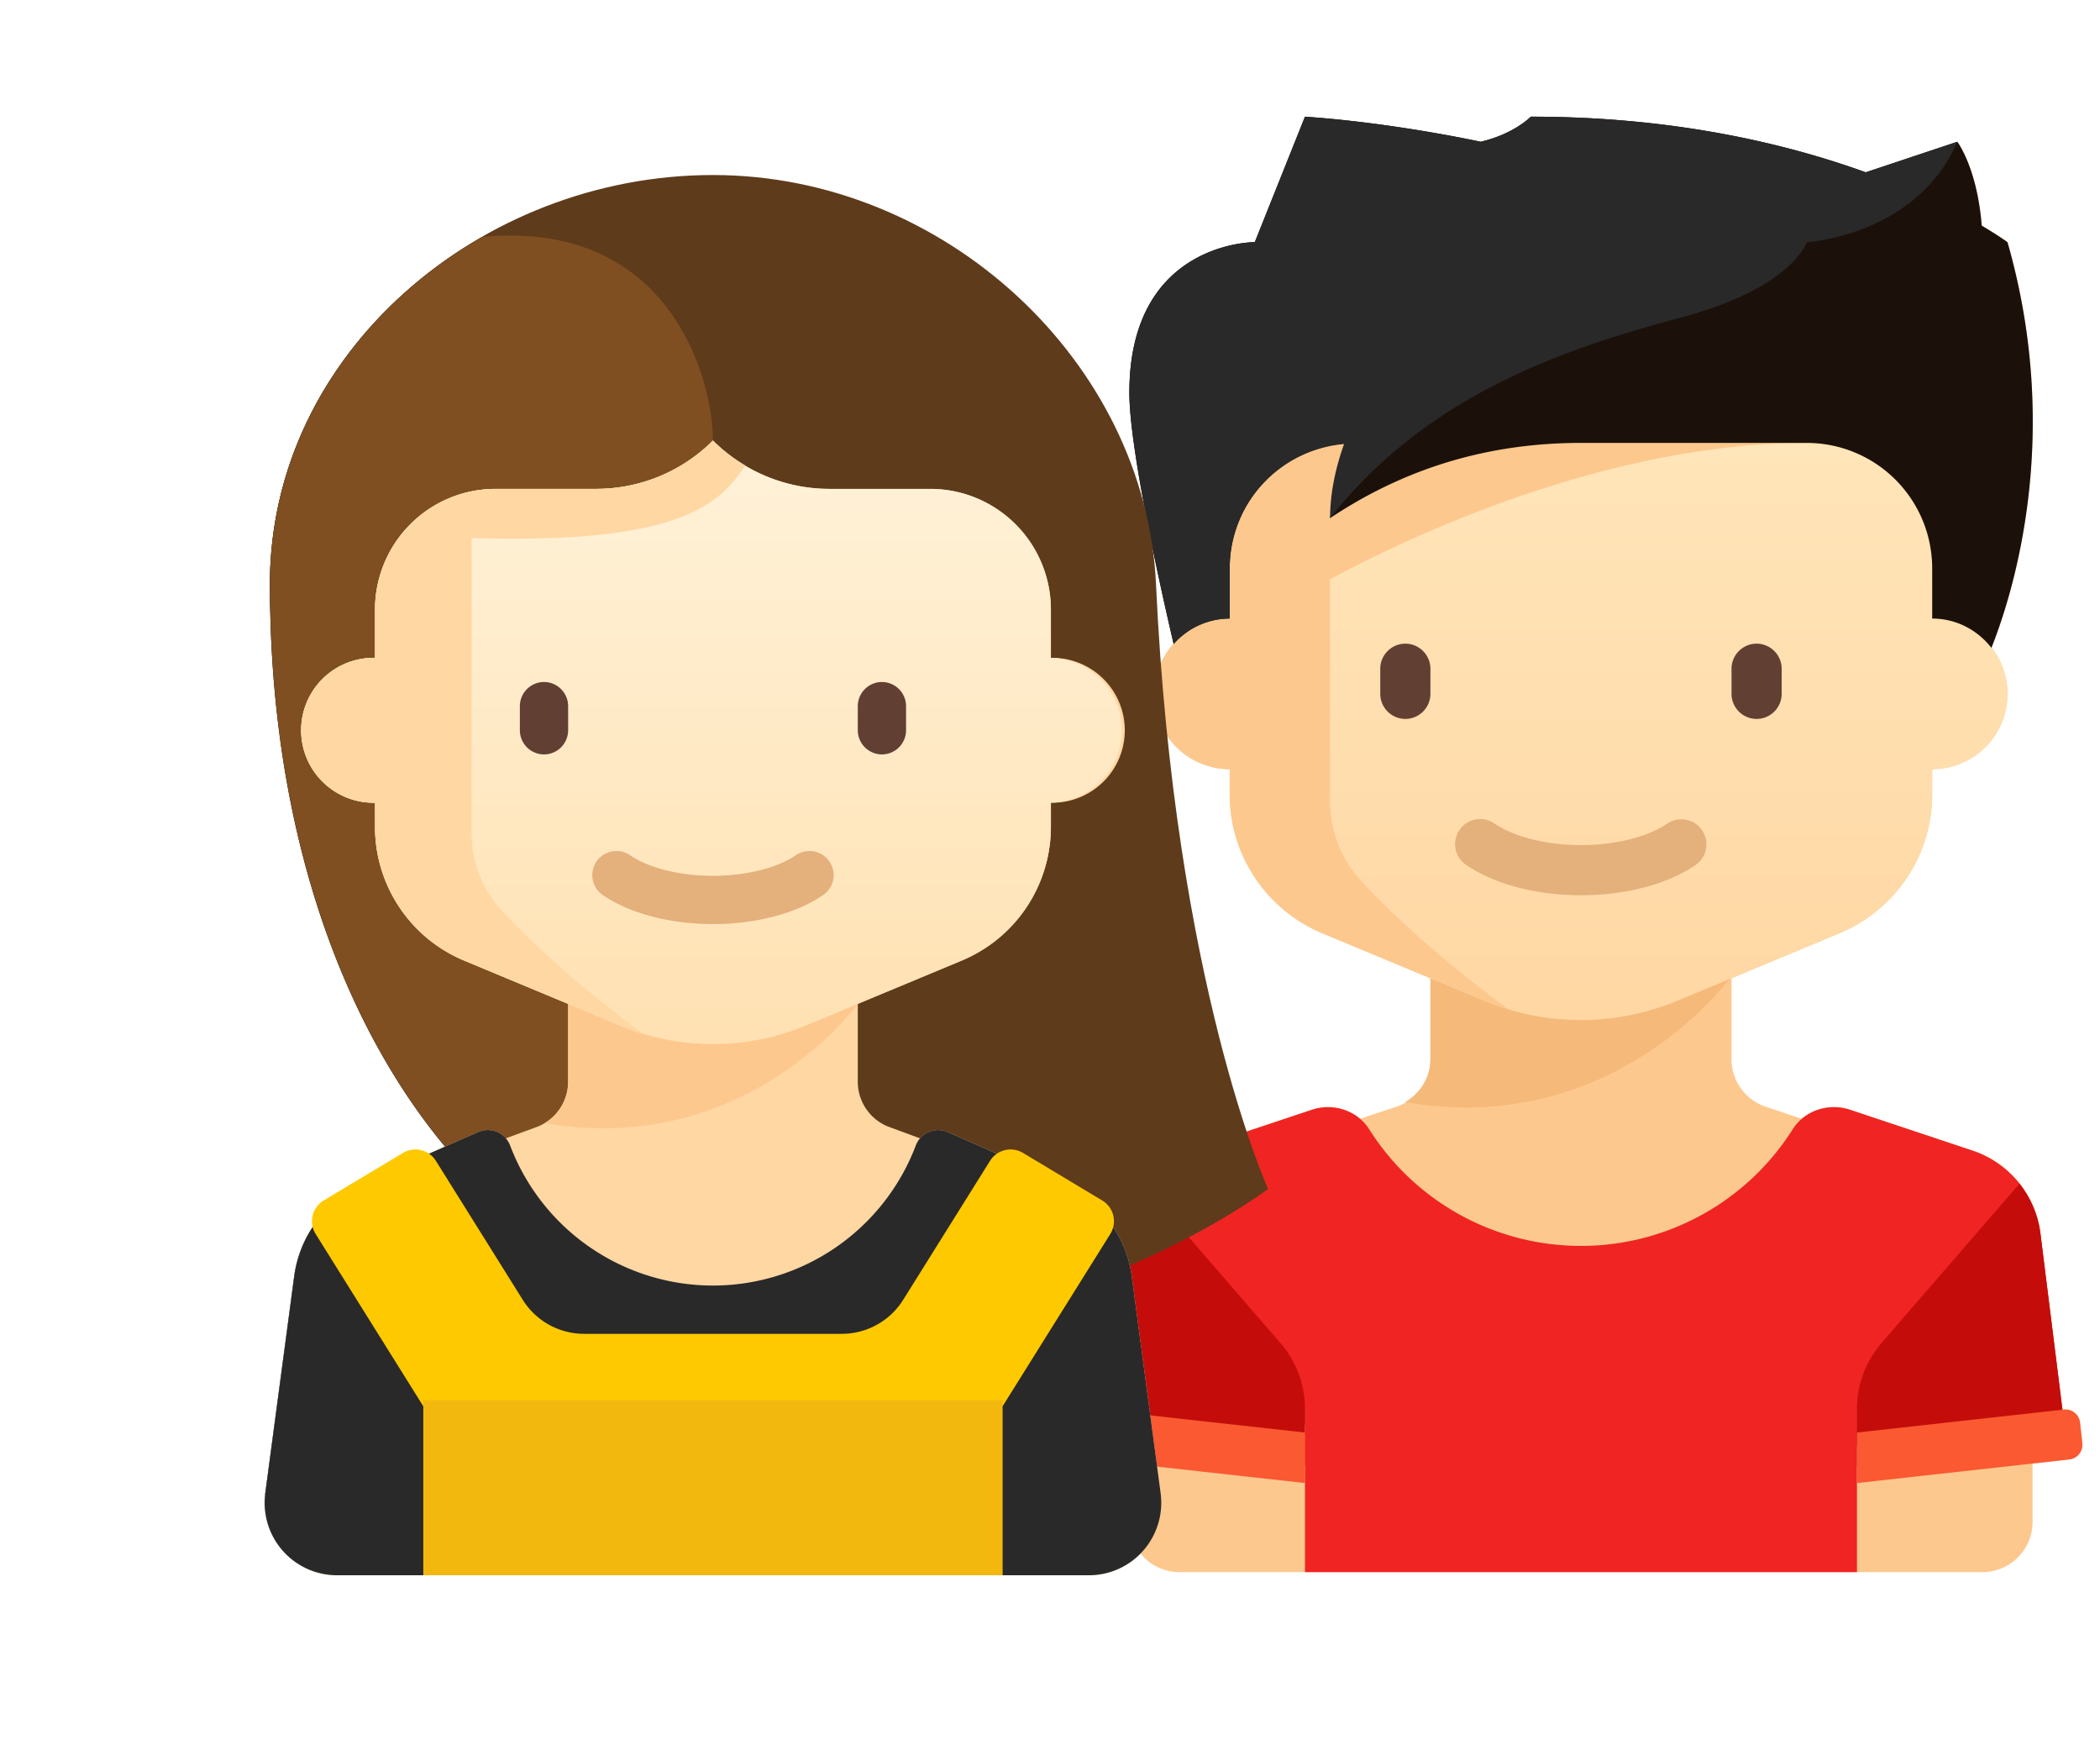 <svg xmlns="http://www.w3.org/2000/svg" xmlns:xlink="http://www.w3.org/1999/xlink" width="72" height="60" viewBox="0 0 72 60">
    <defs>
        <linearGradient id="a" x1="50%" x2="50%" y1="0%" y2="100%">
            <stop offset="0%" stop-color="#FFE5B9"/>
            <stop offset="100%" stop-color="#FFD7A3"/>
        </linearGradient>
        <path id="c" d="M15.637 36.45l.014 1.968a9.445 9.445 0 0 1-2.552-.36C4.326 43.587-.008 45.964.095 45.19l.99-7.43c.182-1.359 1.024-2.54 2.411-3.233l2.764-1.218C2.756 29.102.254 22.465.254 14.02c0-5.123 3.02-9.459 7.292-11.9 6.37-.604 7.898 4.805 7.898 6.982a5.65 5.65 0 0 1-3.995 1.656H7.996a4.138 4.138 0 0 0-4.138 4.138v1.655a2.483 2.483 0 1 0 0 4.965v.828a4.965 4.965 0 0 0 3.056 4.583l3.565 1.486v2.669c0 .712-.456 1.345-1.132 1.57l-1.005.37a.82.82 0 0 0-.951-.214l-1.13.499z"/>
        <filter id="b" width="272.5%" height="162.4%" x="-85.7%" y="-31.2%" filterUnits="objectBoundingBox">
            <feOffset in="SourceAlpha" result="shadowOffsetOuter1"/>
            <feGaussianBlur in="shadowOffsetOuter1" result="shadowBlurOuter1" stdDeviation="4.5"/>
            <feColorMatrix in="shadowBlurOuter1" values="0 0 0 0 0.451 0 0 0 0 0.412 0 0 0 0 0.345 0 0 0 0.5 0"/>
        </filter>
        <linearGradient id="d" x1="50%" x2="50%" y1="0%" y2="100%">
            <stop offset="0%" stop-color="#FFF2D9"/>
            <stop offset="100%" stop-color="#FFE1B2"/>
        </linearGradient>
    </defs>
    <g fill="none" fill-rule="nonzero">
        <path fill="#FDC88E" d="M71.394 49.47l-.078-.702a.507.507 0 0 0-.56-.448l-.043.005-.756-6.044a3.441 3.441 0 0 0-2.326-2.838l-4.199-1.4a1.72 1.72 0 0 0-1.653.31l-1.237-.413a1.72 1.72 0 0 1-1.176-1.632v-2.774l3.705-1.544a5.16 5.16 0 0 0 3.176-4.764v-.86a2.58 2.58 0 0 0 2.035-4.168c.748-1.886 2.442-7.288.546-13.897 0 0-.308-.226-.883-.566-.156-1.983-.837-2.875-.837-2.875l-3.14 1.047C61.232 4.919 57.386 4 52.484 4c0 0-.565.591-1.72.86 0 0-2.93-.645-6.022-.86l-1.72 4.301s-4.301-.036-4.301 5.161c0 1.906 1.062 6.66 1.516 8.604a2.58 2.58 0 0 0 1.924 4.3v.86a5.161 5.161 0 0 0 3.176 4.764l3.706 1.544v2.774a1.72 1.72 0 0 1-1.176 1.633l-1.237.412a1.72 1.72 0 0 0-1.654-.31l-4.198 1.4a3.441 3.441 0 0 0-2.327 2.838l-.755 6.044-.044-.004a.507.507 0 0 0-.56.447l-.077.703c-.031.278.17.528.447.56l1.258.139v2.002c0 .95.77 1.72 1.72 1.72h27.528c.95 0 1.72-.77 1.72-1.72V50.17l1.258-.14a.506.506 0 0 0 .448-.56z"/>
        <path fill="#F5B97A" d="M59.366 33.462H49.043v2.846c0 .62-.343 1.165-.862 1.47 7.214 1.262 11.185-4.316 11.185-4.316z"/>
        <path fill="url(#a)" d="M29.247 17.204v-1.72a4.301 4.301 0 0 0-4.3-4.301H9.461a4.301 4.301 0 0 0-4.3 4.3v1.721a2.58 2.58 0 1 0 0 5.162v.86a5.161 5.161 0 0 0 3.175 4.764l5.559 2.316a8.603 8.603 0 0 0 6.617 0l5.558-2.316a5.161 5.161 0 0 0 3.176-4.764v-.86a2.58 2.58 0 1 0 0-5.162z" transform="translate(37 4)"/>
        <path fill="#F02422" d="M63.667 53.893v-4.301h7.204l-.914-7.311a3.441 3.441 0 0 0-2.326-2.838l-4.199-1.4c-.73-.243-1.554.017-1.967.668a8.587 8.587 0 0 1-7.26 3.999 8.587 8.587 0 0 1-7.262-3.999c-.413-.65-1.235-.911-1.967-.667l-4.198 1.4a3.441 3.441 0 0 0-2.326 2.837l-.819 6.545 7.109.013v5.054h18.925z"/>
        <path fill="#623F33" d="M48.183 24.645a.863.863 0 0 1-.86-.86v-.86c0-.473.387-.86.86-.86s.86.387.86.86v.86c0 .473-.387.86-.86.86zM60.226 24.645a.863.863 0 0 1-.86-.86v-.86c0-.473.387-.86.86-.86s.86.387.86.86v.86c0 .473-.387.86-.86.86z"/>
        <path fill="#E4B07B" d="M54.204 30.69c-1.529 0-2.96-.376-3.924-1.033a.86.86 0 1 1 .967-1.422c.677.46 1.782.735 2.957.735 1.176 0 2.281-.275 2.957-.735a.86.86 0 1 1 .968 1.422c-.965.657-2.395 1.033-3.925 1.033z"/>
        <path fill="#FDC88E" d="M46.677 30.207a4.033 4.033 0 0 1-1.075-2.756V19.86c2.374-1.284 9.312-4.676 16.344-4.676H46.462c-.296 0-.583.034-.86.095v-.009a4.302 4.302 0 0 0-3.44 4.215v1.72a2.58 2.58 0 1 0 0 5.162v.86a5.161 5.161 0 0 0 3.175 4.764l5.558 2.316c.273.113.55.211.831.296-2.456-1.797-4.09-3.368-5.049-4.395z"/>
        <path fill="#C40D0B" d="M44.742 50.24v-1.946c0-.828-.298-1.627-.84-2.253l-4.733-5.464a3.434 3.434 0 0 0-.717 1.704l-.899 7.188c1.368.082 5.007.508 7.189.772z"/>
        <path fill="#FA5932" d="M44.742 49.108l-7.09-.787a.507.507 0 0 0-.56.447l-.077.703c-.031.278.17.528.447.559l7.28.809v-1.73z"/>
        <path fill="#C40D0B" d="M63.667 50.24v-1.946c0-.828.298-1.627.84-2.253l4.733-5.464c.382.484.638 1.068.717 1.704l.899 7.188c-1.368.082-5.008.508-7.19.772z"/>
        <path fill="#FA5932" d="M63.667 49.108l7.09-.787c.278-.031.528.169.559.447l.078.703a.506.506 0 0 1-.447.559l-7.28.809v-1.73z"/>
        <path fill="#1B110A" d="M68.828 8.301s-.308-.226-.883-.566c-.156-1.983-.837-2.875-.837-2.875l-3.14 1.047C61.232 4.919 57.386 4 52.484 4c0 0-.565.591-1.72.86 0 0-2.93-.645-6.022-.86l-1.72 4.301s-4.301-.036-4.301 5.161c0 1.91 1.066 6.678 1.519 8.615a2.564 2.564 0 0 1 1.921-.873v-1.72a4.297 4.297 0 0 1 4.24-4.295c-.661 1.433-.799 2.574-.799 2.574 2.15-1.433 4.946-2.58 8.602-2.58h7.742a4.301 4.301 0 0 1 4.301 4.3v1.721c.83 0 1.559.398 2.03 1.005.746-1.877 2.45-7.287.551-13.908z"/>
        <path fill="#292929" d="M67.108 4.86l-3.14 1.047C61.232 4.919 57.386 4 52.484 4c0 0-.565.591-1.72.86 0 0-2.93-.645-6.022-.86l-1.72 4.301s-4.301-.036-4.301 5.161c0 1.91 1.066 6.678 1.519 8.615a2.564 2.564 0 0 1 1.921-.873v-1.72c0-2.245 1.727-4.068 3.922-4.263-.231.642-.48 1.556-.48 2.542 3.386-4.3 8.197-5.852 12.042-6.881 3.817-1.022 4.301-2.58 4.301-2.58s3.764-.216 5.162-3.442z"/>
        <g>
            <use fill="#000" filter="url(#b)" transform="translate(9 6)" xlink:href="#c"/>
            <path fill="#5E3B1B" d="M43.479 40.759s-5.272 3.985-13.241 4.965h-8.07S9.255 35.105 9.255 20.022C9.254 12.077 16.498 6 24.44 6h.007c7.943 0 14.834 6.422 15.187 14.02.637 13.704 3.844 20.739 3.844 20.739z"/>
            <path fill="#7F4F21" d="M24.444 15.103c0-2.177-1.528-7.586-7.898-6.982-4.271 2.441-7.292 6.777-7.292 11.9 0 15.082 7.983 24.397 15.397 24.397l-.207-29.315z"/>
            <path fill="#FFD7A3" d="M39.794 51.19l-.99-7.43c-.182-1.36-1.024-2.54-2.412-3.234l-3.894-1.717a.82.82 0 0 0-.952.214l-1.004-.37a1.655 1.655 0 0 1-1.132-1.57v-2.67l3.565-1.485a4.965 4.965 0 0 0 3.056-4.583v-.828a2.483 2.483 0 1 0 0-4.965v-1.655a4.138 4.138 0 0 0-4.138-4.138H28.44a5.65 5.65 0 0 1-3.996-1.656 5.65 5.65 0 0 1-3.995 1.656h-3.453a4.138 4.138 0 0 0-4.138 4.138v1.655a2.483 2.483 0 1 0 0 4.965v.828a4.965 4.965 0 0 0 3.056 4.583l3.565 1.486v2.669c0 .712-.456 1.345-1.132 1.57l-1.005.37a.82.82 0 0 0-.951-.214l-3.895 1.717c-1.387.693-2.23 1.874-2.41 3.234l-.99 7.43a2.483 2.483 0 0 0 2.46 2.81H37.333a2.483 2.483 0 0 0 2.46-2.81z"/>
            <path fill="#FDC88E" d="M29.41 34.414l-9.931-.069v2.738c0 .589-.312 1.123-.802 1.417 6.923 1.197 10.733-4.086 10.733-4.086z"/>
            <path fill="url(#d)" d="M27.03 16.552v-1.655a4.138 4.138 0 0 0-4.137-4.138H19.44a5.65 5.65 0 0 1-3.996-1.656 5.65 5.65 0 0 1-3.995 1.656H7.996a4.138 4.138 0 0 0-4.138 4.138v1.655a2.483 2.483 0 1 0 0 4.965v.828a4.965 4.965 0 0 0 3.056 4.583l5.347 2.228a8.275 8.275 0 0 0 6.366 0l5.348-2.228a4.965 4.965 0 0 0 3.056-4.583v-.828a2.483 2.483 0 0 0 0-4.965z" transform="translate(9 6)"/>
            <path fill="#623F33" d="M18.651 25.862a.83.83 0 0 1-.827-.828v-.827a.83.83 0 0 1 .827-.828.83.83 0 0 1 .828.828v.827a.83.83 0 0 1-.828.828zM30.238 25.862a.83.83 0 0 1-.828-.828v-.827a.83.83 0 0 1 .828-.828.83.83 0 0 1 .827.828v.827a.83.83 0 0 1-.827.828z"/>
            <path fill="#E4B07B" d="M24.444 31.678c-1.47 0-2.847-.362-3.775-.994a.827.827 0 1 1 .93-1.368c.651.442 1.715.707 2.845.707 1.131 0 2.195-.265 2.845-.707a.827.827 0 1 1 .931 1.368c-.928.632-2.304.994-3.776.994z"/>
            <path fill="#292929" d="M39.794 51.19l-.99-7.43c-.182-1.36-1.024-2.54-2.412-3.234l-3.894-1.717a.82.82 0 0 0-1.1.46 7.44 7.44 0 0 1-6.954 4.8 7.441 7.441 0 0 1-6.954-4.8.82.82 0 0 0-1.1-.46l-3.894 1.717c-1.387.693-2.23 1.874-2.41 3.234l-.991 7.429A2.483 2.483 0 0 0 11.556 54h25.777a2.483 2.483 0 0 0 2.46-2.81z"/>
            <path fill="#FFC900" d="M33.945 39.793l-2.978 4.764a2.483 2.483 0 0 1-2.106 1.167h-8.834a2.483 2.483 0 0 1-2.105-1.167l-2.978-4.764a.828.828 0 0 0-1.127-.271l-2.719 1.63a.828.828 0 0 0-.276 1.149l3.691 5.906h19.862l3.692-5.906a.828.828 0 0 0-.276-1.148l-2.719-1.632a.828.828 0 0 0-1.127.272z"/>
            <path fill="#F3B80E" d="M14.513 48h19.862v6H14.513z"/>
            <path fill="#FFD7A3" d="M25.55 15.956a5.642 5.642 0 0 1-1.106-.853 5.651 5.651 0 0 1-3.996 1.656h-3.452c-.284 0-.56.03-.828.086v-.003a4.139 4.139 0 0 0-3.31 4.055v1.655a2.483 2.483 0 1 0 0 4.965v.828a4.965 4.965 0 0 0 3.056 4.583l5.347 2.228c.262.11.529.203.8.285-2.364-1.729-3.937-3.24-4.859-4.228a3.88 3.88 0 0 1-1.034-2.651V18.444c7.094.212 8.491-1.13 9.382-2.488z"/>
        </g>
    </g>
</svg>
